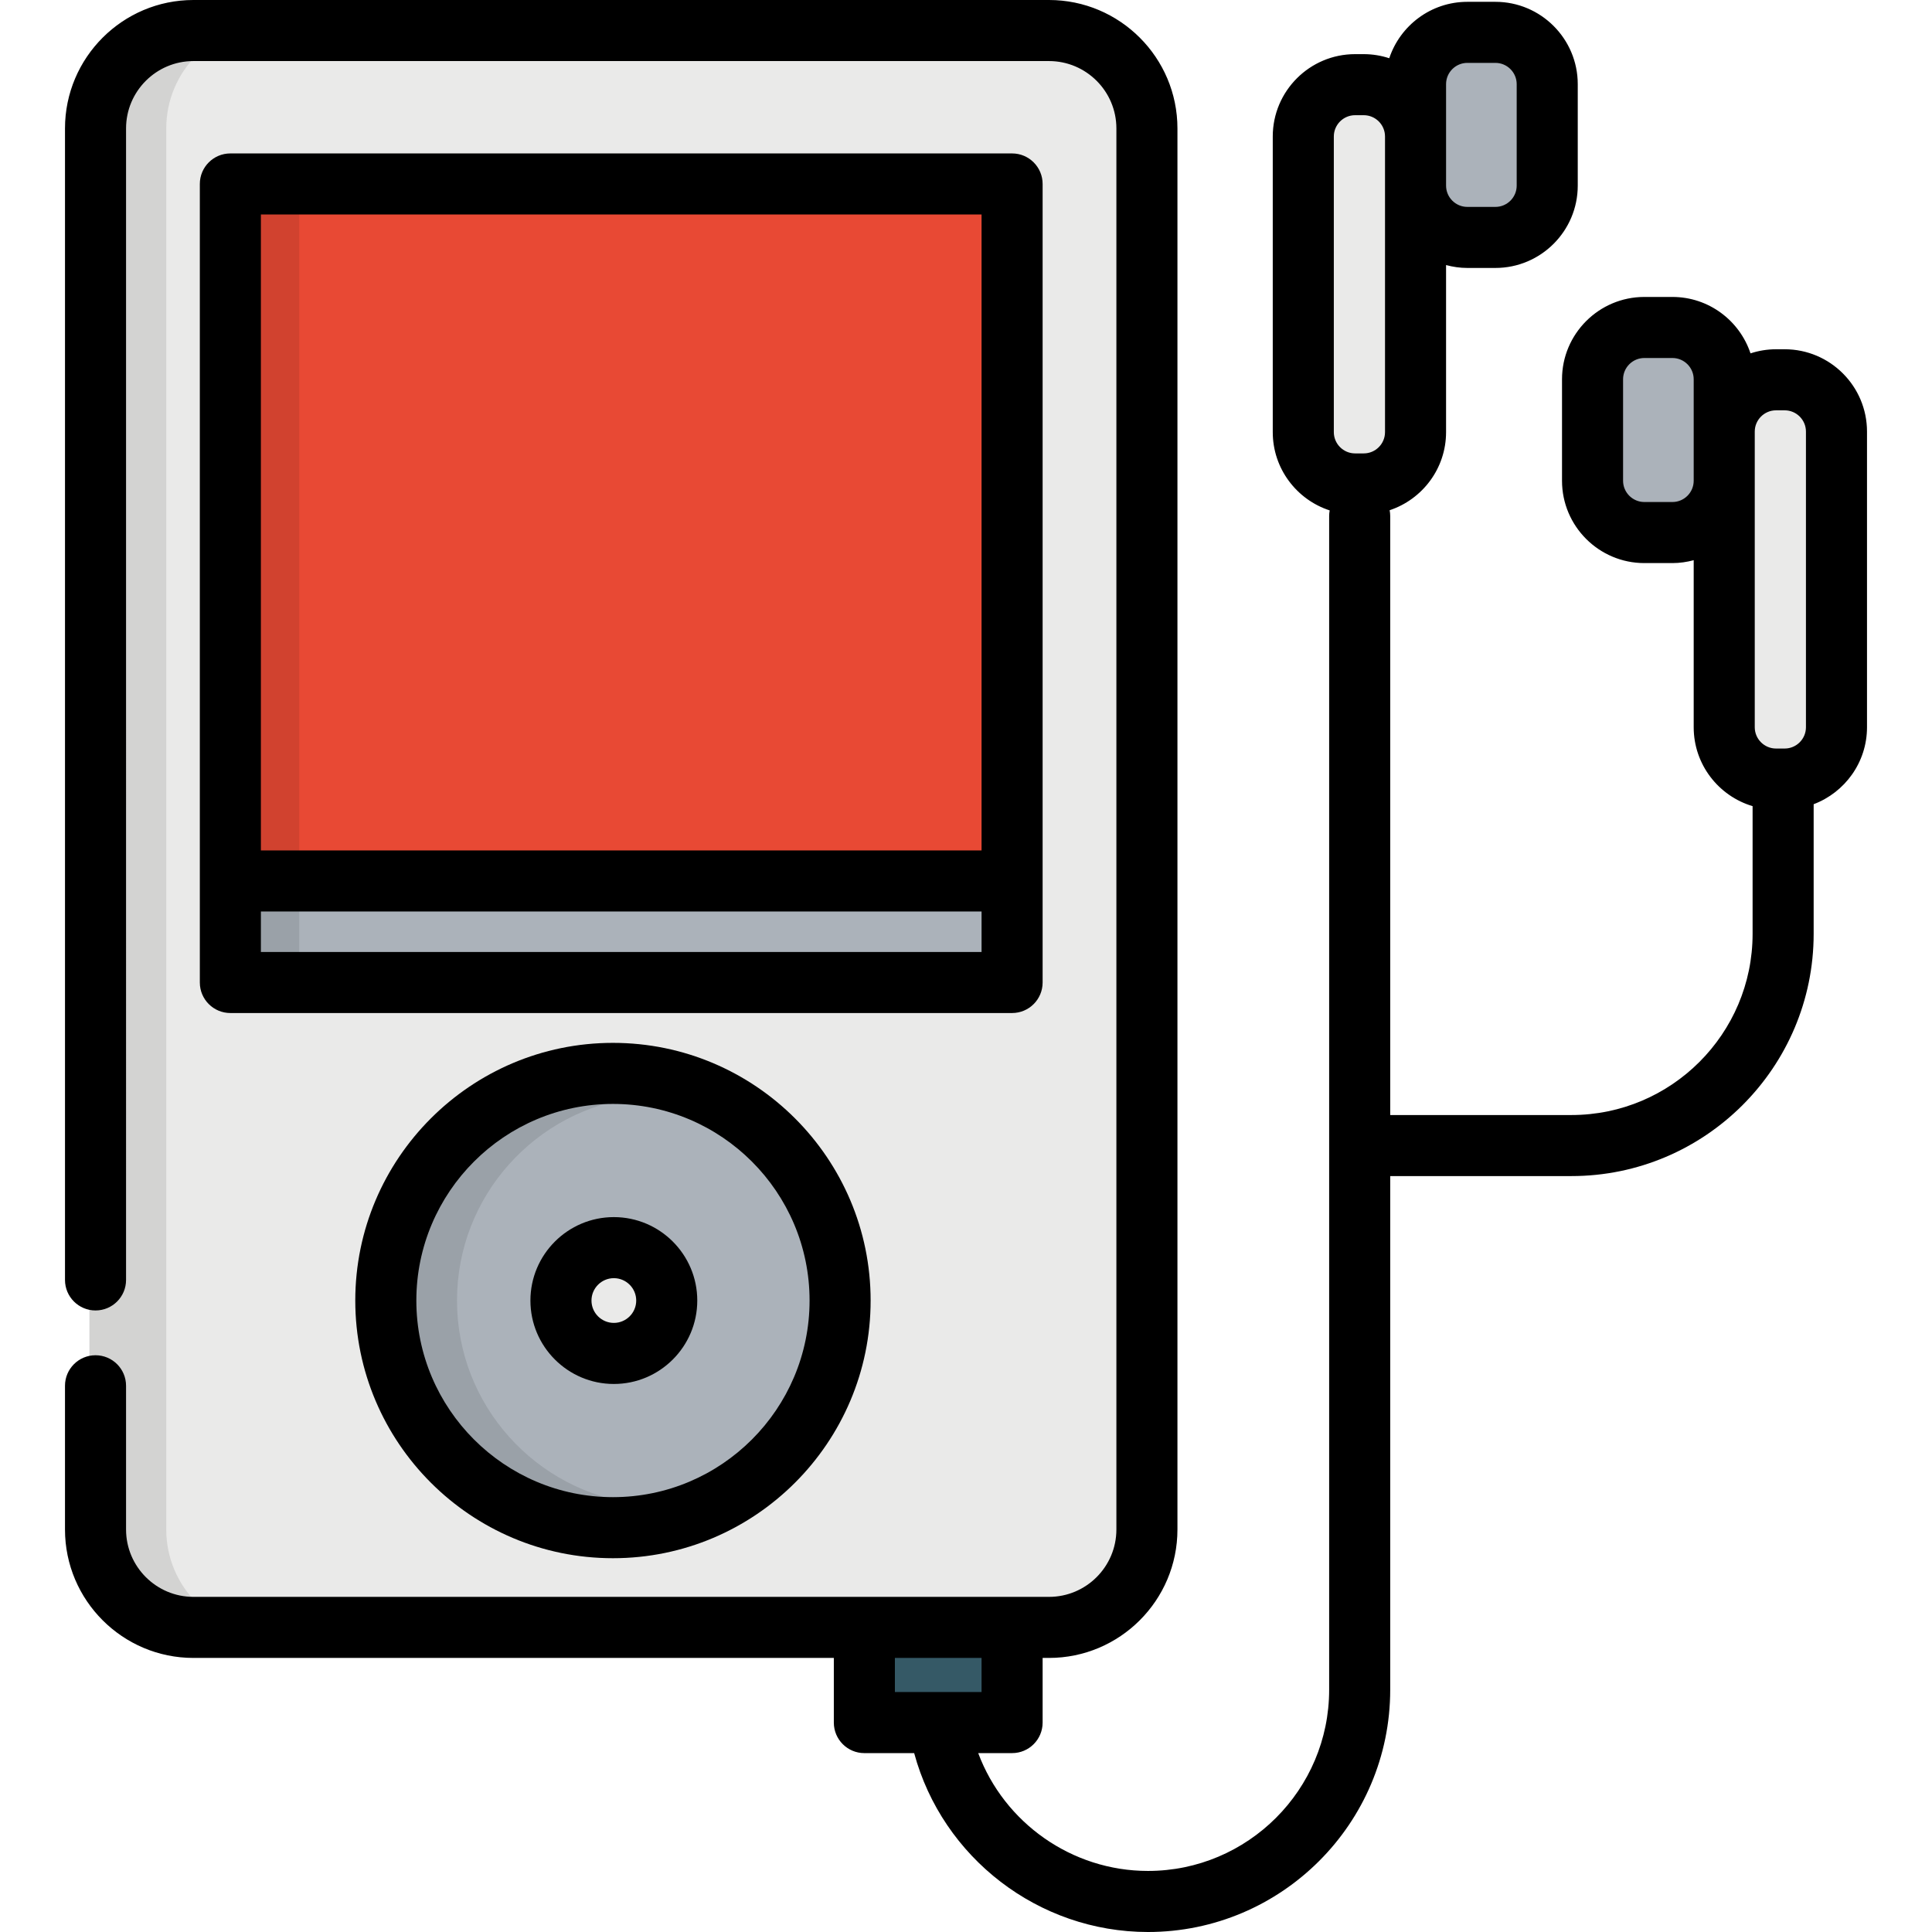 <?xml version="1.0" encoding="iso-8859-1"?>
<!-- Generator: Adobe Illustrator 19.0.0, SVG Export Plug-In . SVG Version: 6.00 Build 0)  -->
<svg xmlns="http://www.w3.org/2000/svg" xmlns:xlink="http://www.w3.org/1999/xlink" version="1.1" id="Layer_1" x="0px" y="0px" viewBox="0 0 512.001 512.001" style="enable-background:new 0 0 512.001 512.001;" xml:space="preserve">
<path style="fill:#EAEAE9;" d="M361.405,28.372h-2.289c-4.298,0-7.796,3.497-7.796,7.795v78.351c0,4.298,3.497,7.796,7.796,7.796  h2.289c4.297,0,7.795-3.497,7.795-7.796V36.167C369.2,31.87,365.703,28.372,361.405,28.372z"/>
<rect x="235.004" y="437.212" style="fill:#355966;" width="27.282" height="13.358"/>
<path style="fill:#EAEAE9;" d="M472.957,106.582h-2.288c-4.298,0-7.796,3.497-7.796,7.796v78.35c0,4.299,3.497,7.796,7.796,7.796  h2.288c4.298,0,7.796-3.497,7.796-7.796v-78.35C480.752,110.08,477.255,106.582,472.957,106.582z"/>
<rect x="66.983" y="239.394" style="fill:#ABB2BA;" width="195.293" height="15.039"/>
<rect x="66.983" y="54.686" style="fill:#E84934;" width="195.293" height="172.844"/>
<g>
	<path style="fill:#ABB2BA;" d="M396.3,14.508h-7.437c-4.298,0-7.796,3.497-7.796,7.796v26.888c0,4.298,3.497,7.796,7.796,7.796   h7.437c4.299,0,7.796-3.497,7.796-7.796V22.304C404.097,18.005,400.599,14.508,396.3,14.508z"/>
	<path style="fill:#ABB2BA;" d="M443.208,92.718h-7.436c-4.298,0-7.796,3.497-7.796,7.796v26.888c0,4.298,3.497,7.796,7.796,7.796   h7.436c4.299,0,7.797-3.497,7.797-7.796v-26.888C451.006,96.215,447.508,92.718,443.208,92.718z"/>
</g>
<path style="fill:#EAEAE9;" d="M278.002,6.473H51.261c-15.199,0-27.564,12.365-27.564,27.563v371.298  c0,15.198,12.365,27.563,27.564,27.563h226.741c15.198,0,27.563-12.365,27.563-27.563V34.036  C305.566,18.838,293.2,6.473,278.002,6.473z M266.596,50.371v208.383H62.667V50.371H266.596z M162.439,286.081  c32.3,0,58.578,26.277,58.578,58.578c0,32.298-26.277,58.576-58.578,58.576c-32.299,0-58.577-26.277-58.577-58.576  C103.862,312.358,130.139,286.081,162.439,286.081z"/>
<g style="opacity:0.1;">
	<path d="M44.059,405.333V34.036c0-15.198,12.365-27.563,27.564-27.563H51.261c-15.199,0-27.564,12.365-27.564,27.563v371.298   c0,15.198,12.365,27.563,27.564,27.563h20.362C56.424,432.896,44.059,420.531,44.059,405.333z"/>
</g>
<path style="fill:#ABB2BA;" d="M162.439,290.396c-29.92,0-54.262,24.342-54.262,54.263c0,29.919,24.341,54.261,54.262,54.261  c29.92,0,54.263-24.341,54.263-54.261C216.702,314.738,192.359,290.396,162.439,290.396z M162.676,364.608  c-11,0-19.951-8.95-19.951-19.95c0-11.003,8.951-19.953,19.951-19.953c11.001,0,19.952,8.951,19.952,19.953  C182.629,355.66,173.678,364.608,162.676,364.608z"/>
<g style="opacity:0.1;">
	<path d="M121.109,344.658c0-27.731,20.914-50.656,47.796-53.865c-2.122-0.252-4.276-0.398-6.465-0.398   c-29.92,0-54.262,24.342-54.262,54.263c0,29.919,24.341,54.261,54.262,54.261c2.189,0,4.343-0.146,6.465-0.398   C142.023,395.312,121.109,372.388,121.109,344.658z"/>
</g>
<path style="fill:#EAEAE9;" d="M162.676,336.572c-4.458,0-8.084,3.627-8.084,8.087c0,4.458,3.627,8.083,8.084,8.083  c4.459,0,8.086-3.626,8.086-8.083C170.762,340.2,167.134,336.572,162.676,336.572z"/>
<path d="M276.306,260.372V48.753c0-4.469-3.621-8.091-8.091-8.091H61.049c-4.469,0-8.091,3.621-8.091,8.091v211.62  c0,4.469,3.621,8.091,8.091,8.091h207.165C272.684,268.463,276.306,264.842,276.306,260.372z M260.124,56.844v168.532H69.14V56.844  H260.124z M69.14,252.281v-10.724h190.984v10.724H69.14z"/>
<path d="M94.153,344.658c0,37.652,30.633,68.285,68.286,68.285s68.287-30.633,68.287-68.285c0-37.653-30.633-68.287-68.287-68.287  S94.153,307.005,94.153,344.658z M214.545,344.658c0,28.73-23.374,52.103-52.106,52.103c-28.73,0-52.104-23.373-52.104-52.103  c0-28.731,23.374-52.106,52.104-52.106C191.171,292.554,214.545,315.928,214.545,344.658z"/>
<path d="M140.567,344.658c0,12.19,9.917,22.108,22.109,22.108c12.191,0,22.11-9.917,22.11-22.108  c0-12.193-9.918-22.111-22.11-22.111S140.567,332.467,140.567,344.658z M162.676,338.729c3.269,0,5.928,2.66,5.928,5.929  c0,3.268-2.659,5.926-5.928,5.926c-3.268,0-5.927-2.658-5.927-5.926C156.749,341.389,159.408,338.729,162.676,338.729z"/>
<path d="M472.957,92.558h-2.288c-2.361,0-4.631,0.388-6.764,1.086c-2.888-8.673-11.066-14.95-20.697-14.95h-7.437  c-12.032,0-21.821,9.788-21.821,21.821v26.888c0,12.032,9.788,21.821,21.821,21.821h7.437c1.953,0,3.837-0.283,5.64-0.765v44.272  c0,9.873,6.596,18.225,15.609,20.908v33.839c0,26.477-21.541,48.017-48.018,48.017h-48.017V136.758c0-0.528-0.054-1.042-0.151-1.543  c8.673-2.886,14.953-11.065,14.953-20.697V70.245c1.802,0.483,3.686,0.765,5.639,0.765h7.438c12.032,0,21.821-9.788,21.821-21.821  V22.304c0-12.032-9.788-21.821-21.821-21.821h-7.438c-9.63,0-17.808,6.277-20.695,14.95c-2.132-0.697-4.401-1.085-6.763-1.085  h-2.289c-12.032,0-21.821,9.788-21.821,21.821v78.351c0,9.682,6.343,17.9,15.088,20.745c-0.091,0.484-0.143,0.983-0.143,1.493  v226.916v27.387v56.742c0,26.477-21.541,48.017-48.018,48.017c-20.207,0-38.086-12.766-44.984-31.226h8.977  c4.469,0,8.091-3.621,8.091-8.091v-17.133H278c18.767,0,34.036-15.268,34.036-34.036V34.036C312.036,15.269,296.768,0,278,0H51.261  C32.494,0,17.224,15.268,17.224,34.036v305.158c0,4.469,3.621,8.091,8.091,8.091s8.091-3.621,8.091-8.091V34.036  c0-9.845,8.01-17.854,17.855-17.854h226.741c9.845,0,17.854,8.009,17.854,17.854v371.298c0,9.845-8.009,17.854-17.854,17.854h-9.787  h-39.148H51.261c-9.845,0-17.855-8.009-17.855-17.854v-38.087c0-4.469-3.621-8.091-8.091-8.091s-8.091,3.621-8.091,8.091v38.087  c0,18.767,15.268,34.036,34.037,34.036h169.714v17.133c0,4.469,3.621,8.091,8.091,8.091h13.199  c7.491,27.694,32.928,47.407,61.957,47.407c35.399,0,64.2-28.799,64.2-64.199V391.06v-27.387v-51.999h48.017  c35.399,0,64.2-28.799,64.2-64.199v-34.35c8.247-3.118,14.138-11.073,14.138-20.398v-78.35  C494.777,102.346,484.989,92.558,472.957,92.558z M237.157,439.368h22.966v9.042h-22.966V439.368z M383.224,22.304  c0-3.109,2.53-5.639,5.639-5.639h7.438c3.109,0,5.639,2.53,5.639,5.639v26.888c0,3.109-2.53,5.639-5.639,5.639h-7.438  c-3.109,0-5.639-2.53-5.639-5.639V36.167V22.304z M353.478,36.167c0-3.109,2.53-5.639,5.639-5.639h2.289  c3.109,0,5.638,2.53,5.638,5.639v13.023v65.328c0,3.109-2.529,5.639-5.638,5.639h-2.289c-3.109,0-5.639-2.53-5.639-5.639V36.167z   M470.668,108.74h2.288c3.109,0,5.639,2.53,5.639,5.639v78.35c0,3.11-2.53,5.64-5.639,5.64h-2.288c-3.109,0-5.639-2.53-5.639-5.64  v-65.327v-13.023C465.03,111.27,467.56,108.74,470.668,108.74z M443.208,133.04h-7.437c-3.109,0-5.639-2.53-5.639-5.639v-26.887  c0-3.109,2.53-5.639,5.639-5.639h7.437c3.11,0,5.64,2.53,5.64,5.639v13.865v13.023C448.848,130.511,446.318,133.04,443.208,133.04z"/>
<g style="opacity:0.1;">
	<rect x="68.536" y="53.587" width="10.774" height="203.082"/>
</g>
<g>
</g>
<g>
</g>
<g>
</g>
<g>
</g>
<g>
</g>
<g>
</g>
<g>
</g>
<g>
</g>
<g>
</g>
<g>
</g>
<g>
</g>
<g>
</g>
<g>
</g>
<g>
</g>
<g>
</g>
</svg>

